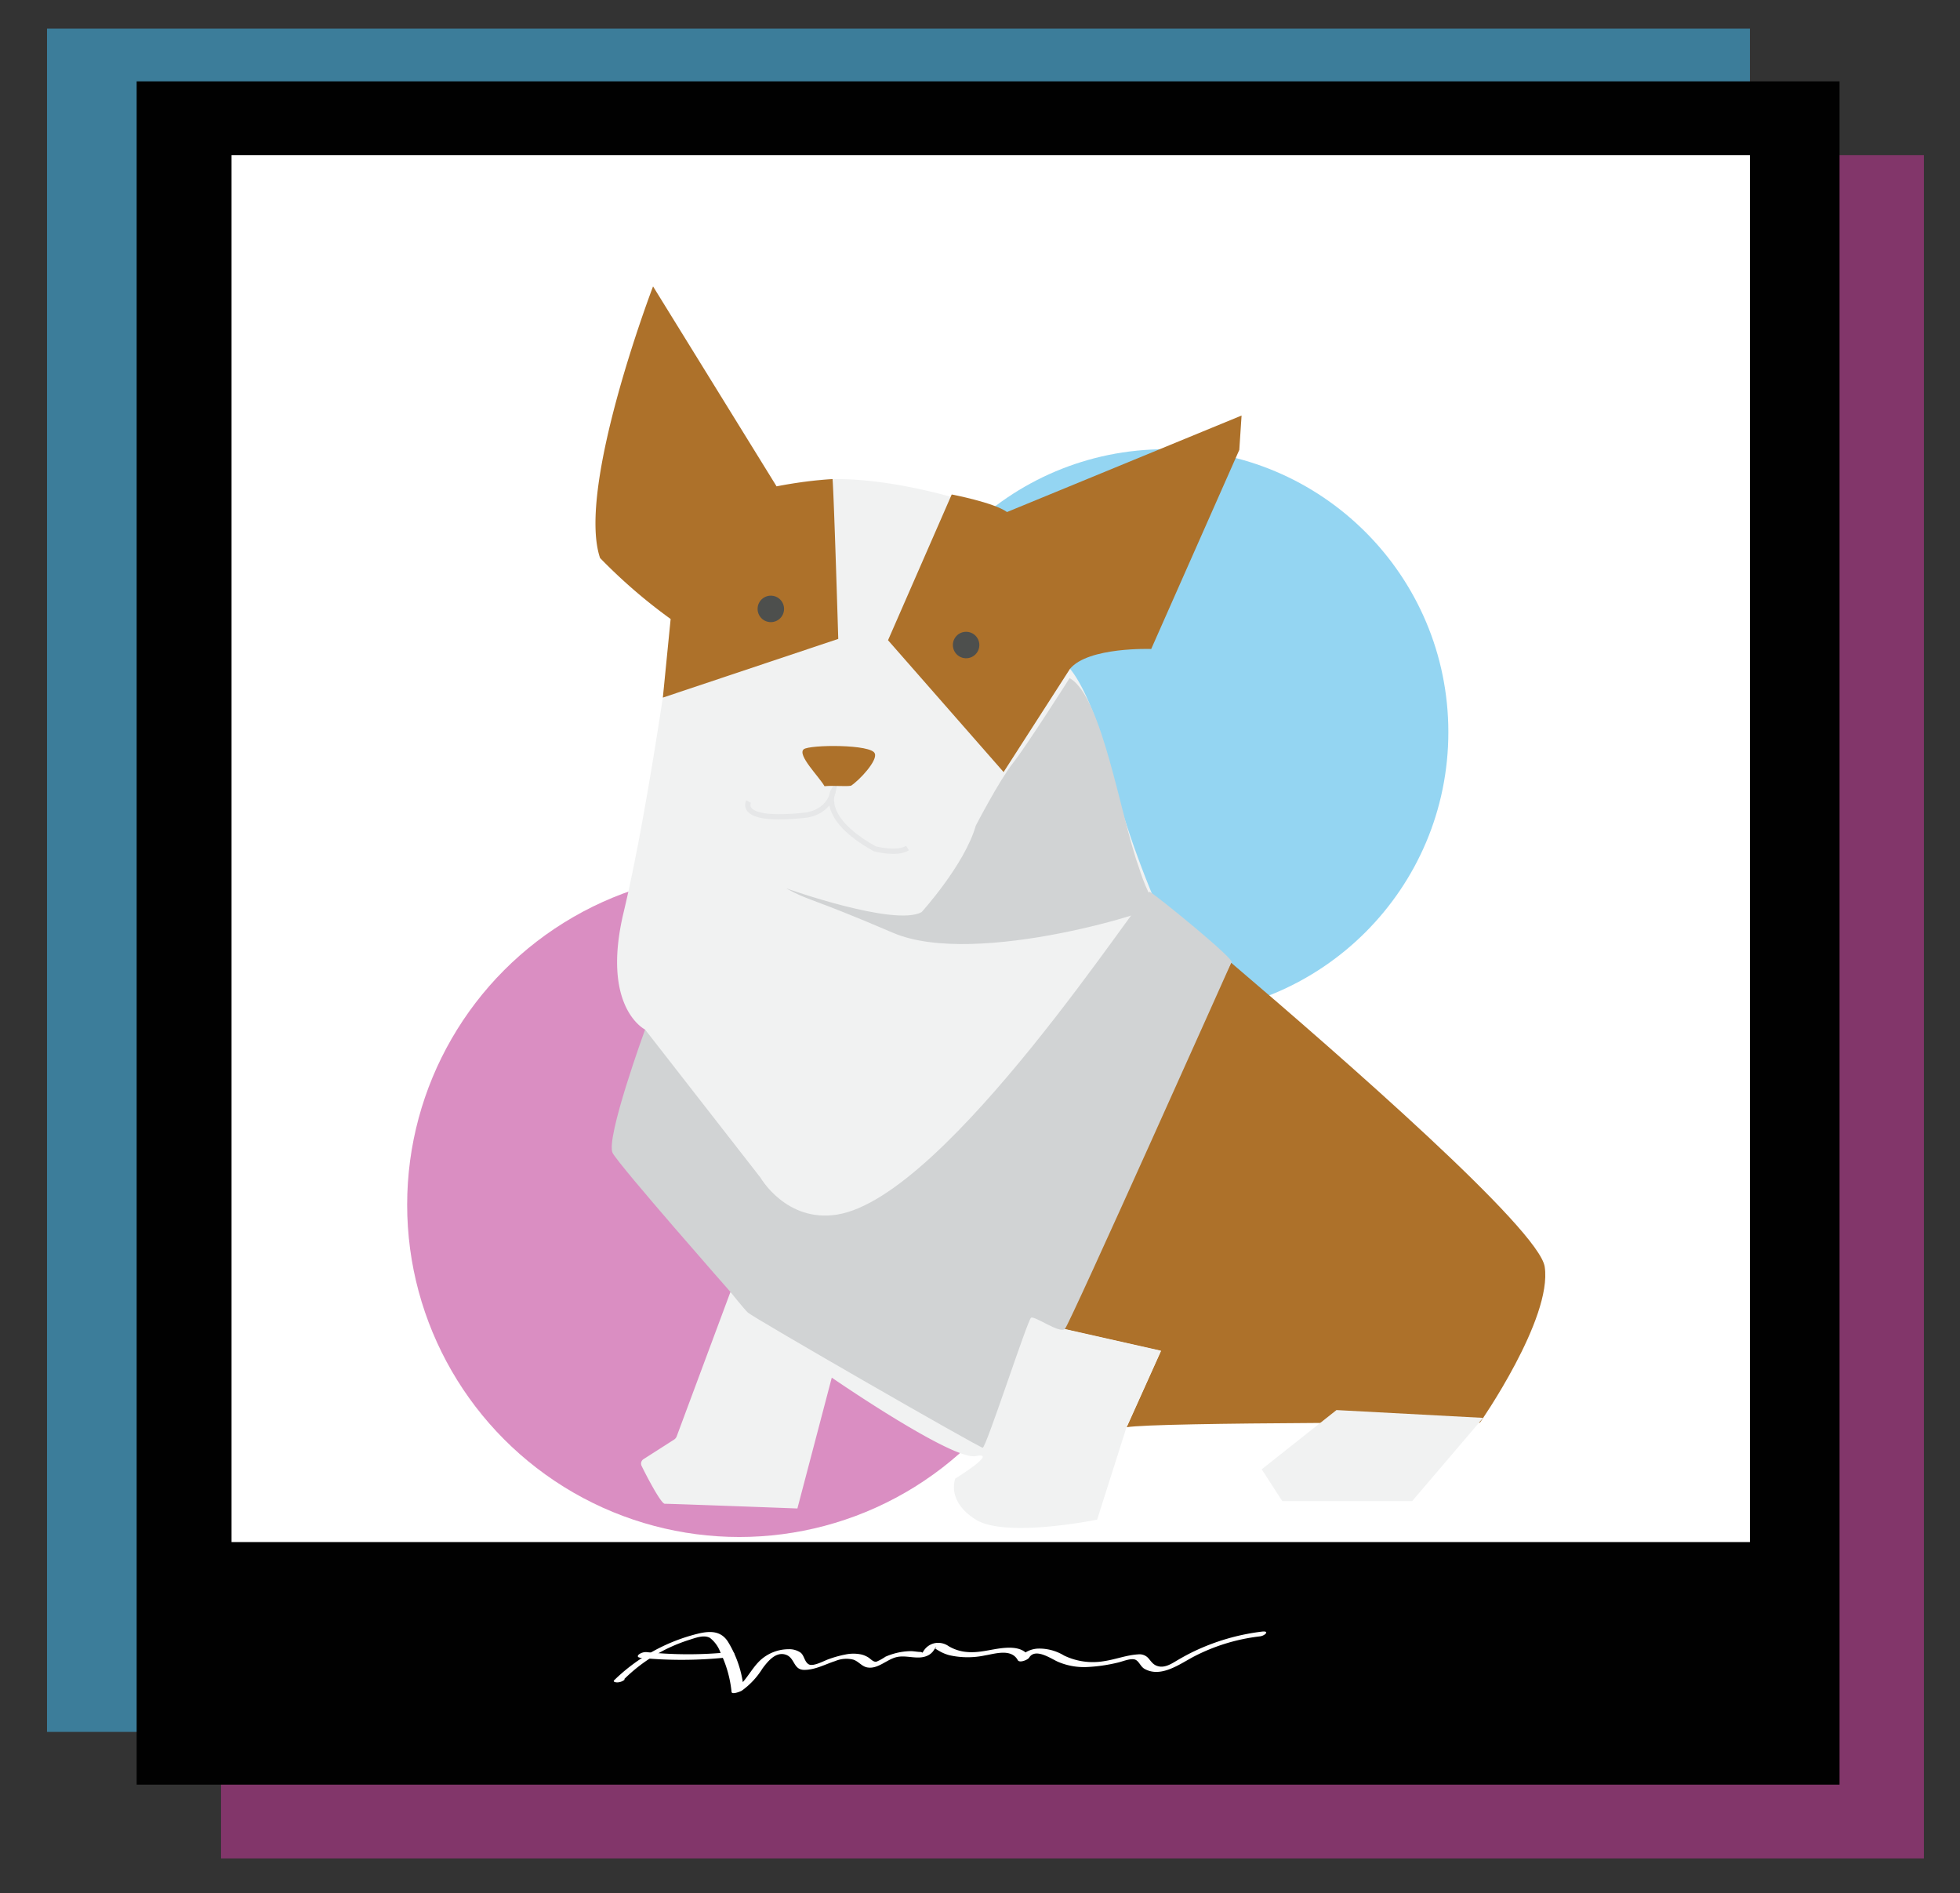 <svg id="Layer_1" data-name="Layer 1" xmlns="http://www.w3.org/2000/svg" width="371.77" height="359" viewBox="0 0 371.77 359"><rect x="0" y="0" width="371.77" height="359" fill="#333333" stroke="none"/><defs><style>.cls-1{fill:#be3894;}.cls-1,.cls-2{opacity:0.57;}.cls-2{fill:#43b5e8;}.cls-3{fill:#010101;}.cls-4{fill:#fff;}.cls-5{fill:#f1f2f2;}.cls-6{fill:#ad712a;}.cls-7{fill:#4d4f4d;}.cls-8{fill:none;stroke:#e6e7e8;stroke-miterlimit:10;}.cls-9{fill:#d1d3d4;}</style></defs><title>ani4</title><rect class="cls-1" x="41.92" y="29.43" width="323" height="323"/><rect class="cls-2" x="8.92" y="5.43" width="323" height="323"/><rect class="cls-3" x="25.92" y="15.43" width="323" height="323"/><rect class="cls-4" x="43.92" y="29.43" width="288" height="263"/><path class="cls-4" d="M118.4,318.42A30.62,30.62,0,0,1,130.66,311c1.16-.36,2.83-1.05,4-.4a6.12,6.12,0,0,1,2,2.8,22.23,22.23,0,0,1,2.1,7.45c.07.57,1.71-.09,1.93-.23a14.65,14.65,0,0,0,3.92-4.19c1-1.35,2.55-3.32,4.49-2.62,1.7.61,1.36,2.85,3.44,2.86s4-1.07,5.87-1.67a5.46,5.46,0,0,1,3.45-.27c1,.33,1.6,1.28,2.63,1.47,2,.38,3.66-1.48,5.52-1.94,2-.5,4.19.65,6.1-.38a2.94,2.94,0,0,0,.82-.67c.13-.16.23-.34.36-.51l.09-.12c.22-.3.26-.32.12-.08l-.08.16c.17.09.33.19.49.29l.51.29a8,8,0,0,0,1.62.64,15.77,15.77,0,0,0,6.77.05c1.95-.32,5-1.35,6.24.89.32.6,1.9-.05,2.16-.47,1.16-1.89,4.06.15,5.45.78a12.56,12.56,0,0,0,5.51,1,31.08,31.08,0,0,0,5.92-.86c.86-.19,2.52-.93,3.35-.49.66.36.93,1.29,1.64,1.69,3.14,1.78,6.73-.94,9.4-2.34A36.22,36.22,0,0,1,239,310.31c.93-.11,1.91-1.08.38-.9a41.52,41.52,0,0,0-12.81,3.7c-1.08.51-2.12,1.08-3.15,1.68s-2.34,1.53-3.7,1.2c-.93-.23-1.26-.78-1.85-1.48a2.25,2.25,0,0,0-2-.78c-2.14.12-4.25.95-6.37,1.27a12.58,12.58,0,0,1-7.67-1.05,9.06,9.06,0,0,0-4.87-1.32,4.94,4.94,0,0,0-3.89,2.09l2.16-.47c-.86-1.62-2.71-1.86-4.38-1.77-2.44.13-4.78,1-7.25.81a8.09,8.09,0,0,1-3.64-1.1,3.45,3.45,0,0,0-2.69-.58,3.29,3.29,0,0,0-2,1.34c-.08.11-.26.46-.37.5.18-.06-.25-.18-.25-.18-.68,0-1.35-.17-2-.15a12,12,0,0,0-3.15.49,12.34,12.34,0,0,0-1.54.56,9.83,9.83,0,0,1-1.73.95c-.61.09-1.09-.55-1.56-.83a4.42,4.42,0,0,0-1.29-.54,7.37,7.37,0,0,0-3,0,20.77,20.77,0,0,0-3.26.91c-.82.29-2.9,1.45-3.73.95s-.82-1.68-1.56-2.23a3.78,3.78,0,0,0-2.22-.63,8,8,0,0,0-5.38,2.08c-1.88,1.75-2.84,4.32-5.1,5.7l1.93-.23a20.78,20.78,0,0,0-3-9c-1.61-2.48-4.24-1.91-6.72-1.22a34.58,34.58,0,0,0-14.82,8.53c-.36.36.33.43.54.43a2.28,2.28,0,0,0,1.45-.54Z"/><path class="cls-4" d="M121.35,314.38A81.89,81.89,0,0,0,138,314.3c.32,0,1.19-.25,1.25-.66s-.66-.35-.9-.33a76.92,76.92,0,0,1-15.62,0,2.2,2.2,0,0,0-1.53.42c-.32.26-.3.56.16.61Z"/><circle class="cls-1" cx="140.23" cy="228.47" r="63"/><circle class="cls-2" cx="221.07" cy="138.84" r="53.65"/><path class="cls-5" d="M181.46,94.54s-19-5.93-31.11-2.75-23.73,26.91-23.44,32.41c0,0-4.26,30.6-8.61,48.76s4.06,22.28,4.06,22.28,1.23,6.59,11.14,16.35,13.09,15.34,13.09,15.34,7.24,12.44,21.85,1,46.16-44.42,46.08-50.35l.15-2.1,3-.07,12.16,11.36,1.3,1.3,2.44-5.52-14.74-12.28a187,187,0,0,1-8.61-25.75c-3.25-13.31-7.23-17.65-7.23-17.65S197.81,100.33,181.46,94.54Z"/><path class="cls-6" d="M190.36,146.41l-21.92-25,12.08-27.64s8,1.52,10.49,3.33l44.49-18.3-.43,6.51-16.71,37.76s-11.94-.43-15.41,3.77Z"/><path class="cls-6" d="M157.92,90.85a83.58,83.58,0,0,0-10.62,1.38L123.87,54.31s-14.58,38.14-10.05,51.51a101.61,101.61,0,0,0,14.32,12.23l.9.89s1.52-2.49-1.81-1.8l-1.5,15.15L159,121.16S158.2,94.43,157.92,90.85Z"/><path class="cls-6" d="M233.45,182.49l.08.07,0-.07Z"/><path class="cls-6" d="M293,240.24c-1-7.05-38.39-39.72-59.49-57.68l-33.84,69,20.55,4.63-6.51,14.47c5.35-1,67-.87,67-.87S294.47,250.08,293,240.24Z"/><circle class="cls-7" cx="183.25" cy="122.32" r="2.51"/><circle class="cls-7" cx="146.21" cy="115.47" r="2.51"/><path class="cls-8" d="M142,152s-2.32,4,10.63,2.6c0,0,4.52-.25,5.43-4.63,0,0-2.93,5,7.88,11,0,0,4.24,1.12,6.19-.15"/><path class="cls-6" d="M156.39,149.09c-1-1.78-5.23-5.93-3.94-7,1.05-.89,13-1,13.49.83.51,1.3-2.78,4.92-4.52,6.08C160.37,149.19,158.18,148.92,156.39,149.09Z"/><path class="cls-9" d="M149.12,168.46s20.55,7.33,25.69,4.51c0,0,8.17-9,10.27-16.38,0,0,4.41-8.53,7.09-11.93s10.71-16.06,10.71-16.06c6.18,3.37,9.7,26.49,13.18,36,0,0,1.93,6.37,3.59,6.94s-34.4,12.16-50.27,5.35S153.46,170.89,149.12,168.46Z"/><path class="cls-5" d="M157.77,258.09,138.55,245l-10.19,27.37a1.3,1.3,0,0,1-.5.63l-5.77,3.69a1,1,0,0,0-.37,1.34c1,2.05,3.66,7.12,4.37,7.14,1.45,0,25.16.89,25.16.89l6.52-24.81s22.9,15.77,27.33,14.88-3.9,4.26-3.9,4.26-1.77,4.25,3.9,7.79,23,0,23,0l5.59-17.57,6.51-14.47-20.55-4.63-3.07-4.44Z"/><polygon class="cls-5" points="253.5 267.4 239.32 278.63 243.22 284.66 267.86 284.66 281.32 268.88 253.5 267.4"/><path class="cls-9" d="M122.36,195.24s-7.6,20.83-6.14,23.44S138.55,245,138.55,245s2.39,3,3.29,3.9,43.91,25.64,44.56,25.64,8.5-24.23,9.17-24.65S201.05,253,202,252s31.56-69.48,31.56-69.48c1.31-.11-14.11-12.66-15.47-13.4-1.35,0-38.38,57.88-59.31,61.21-9.63,1.54-14.53-7-14.53-7Z"/></svg>

